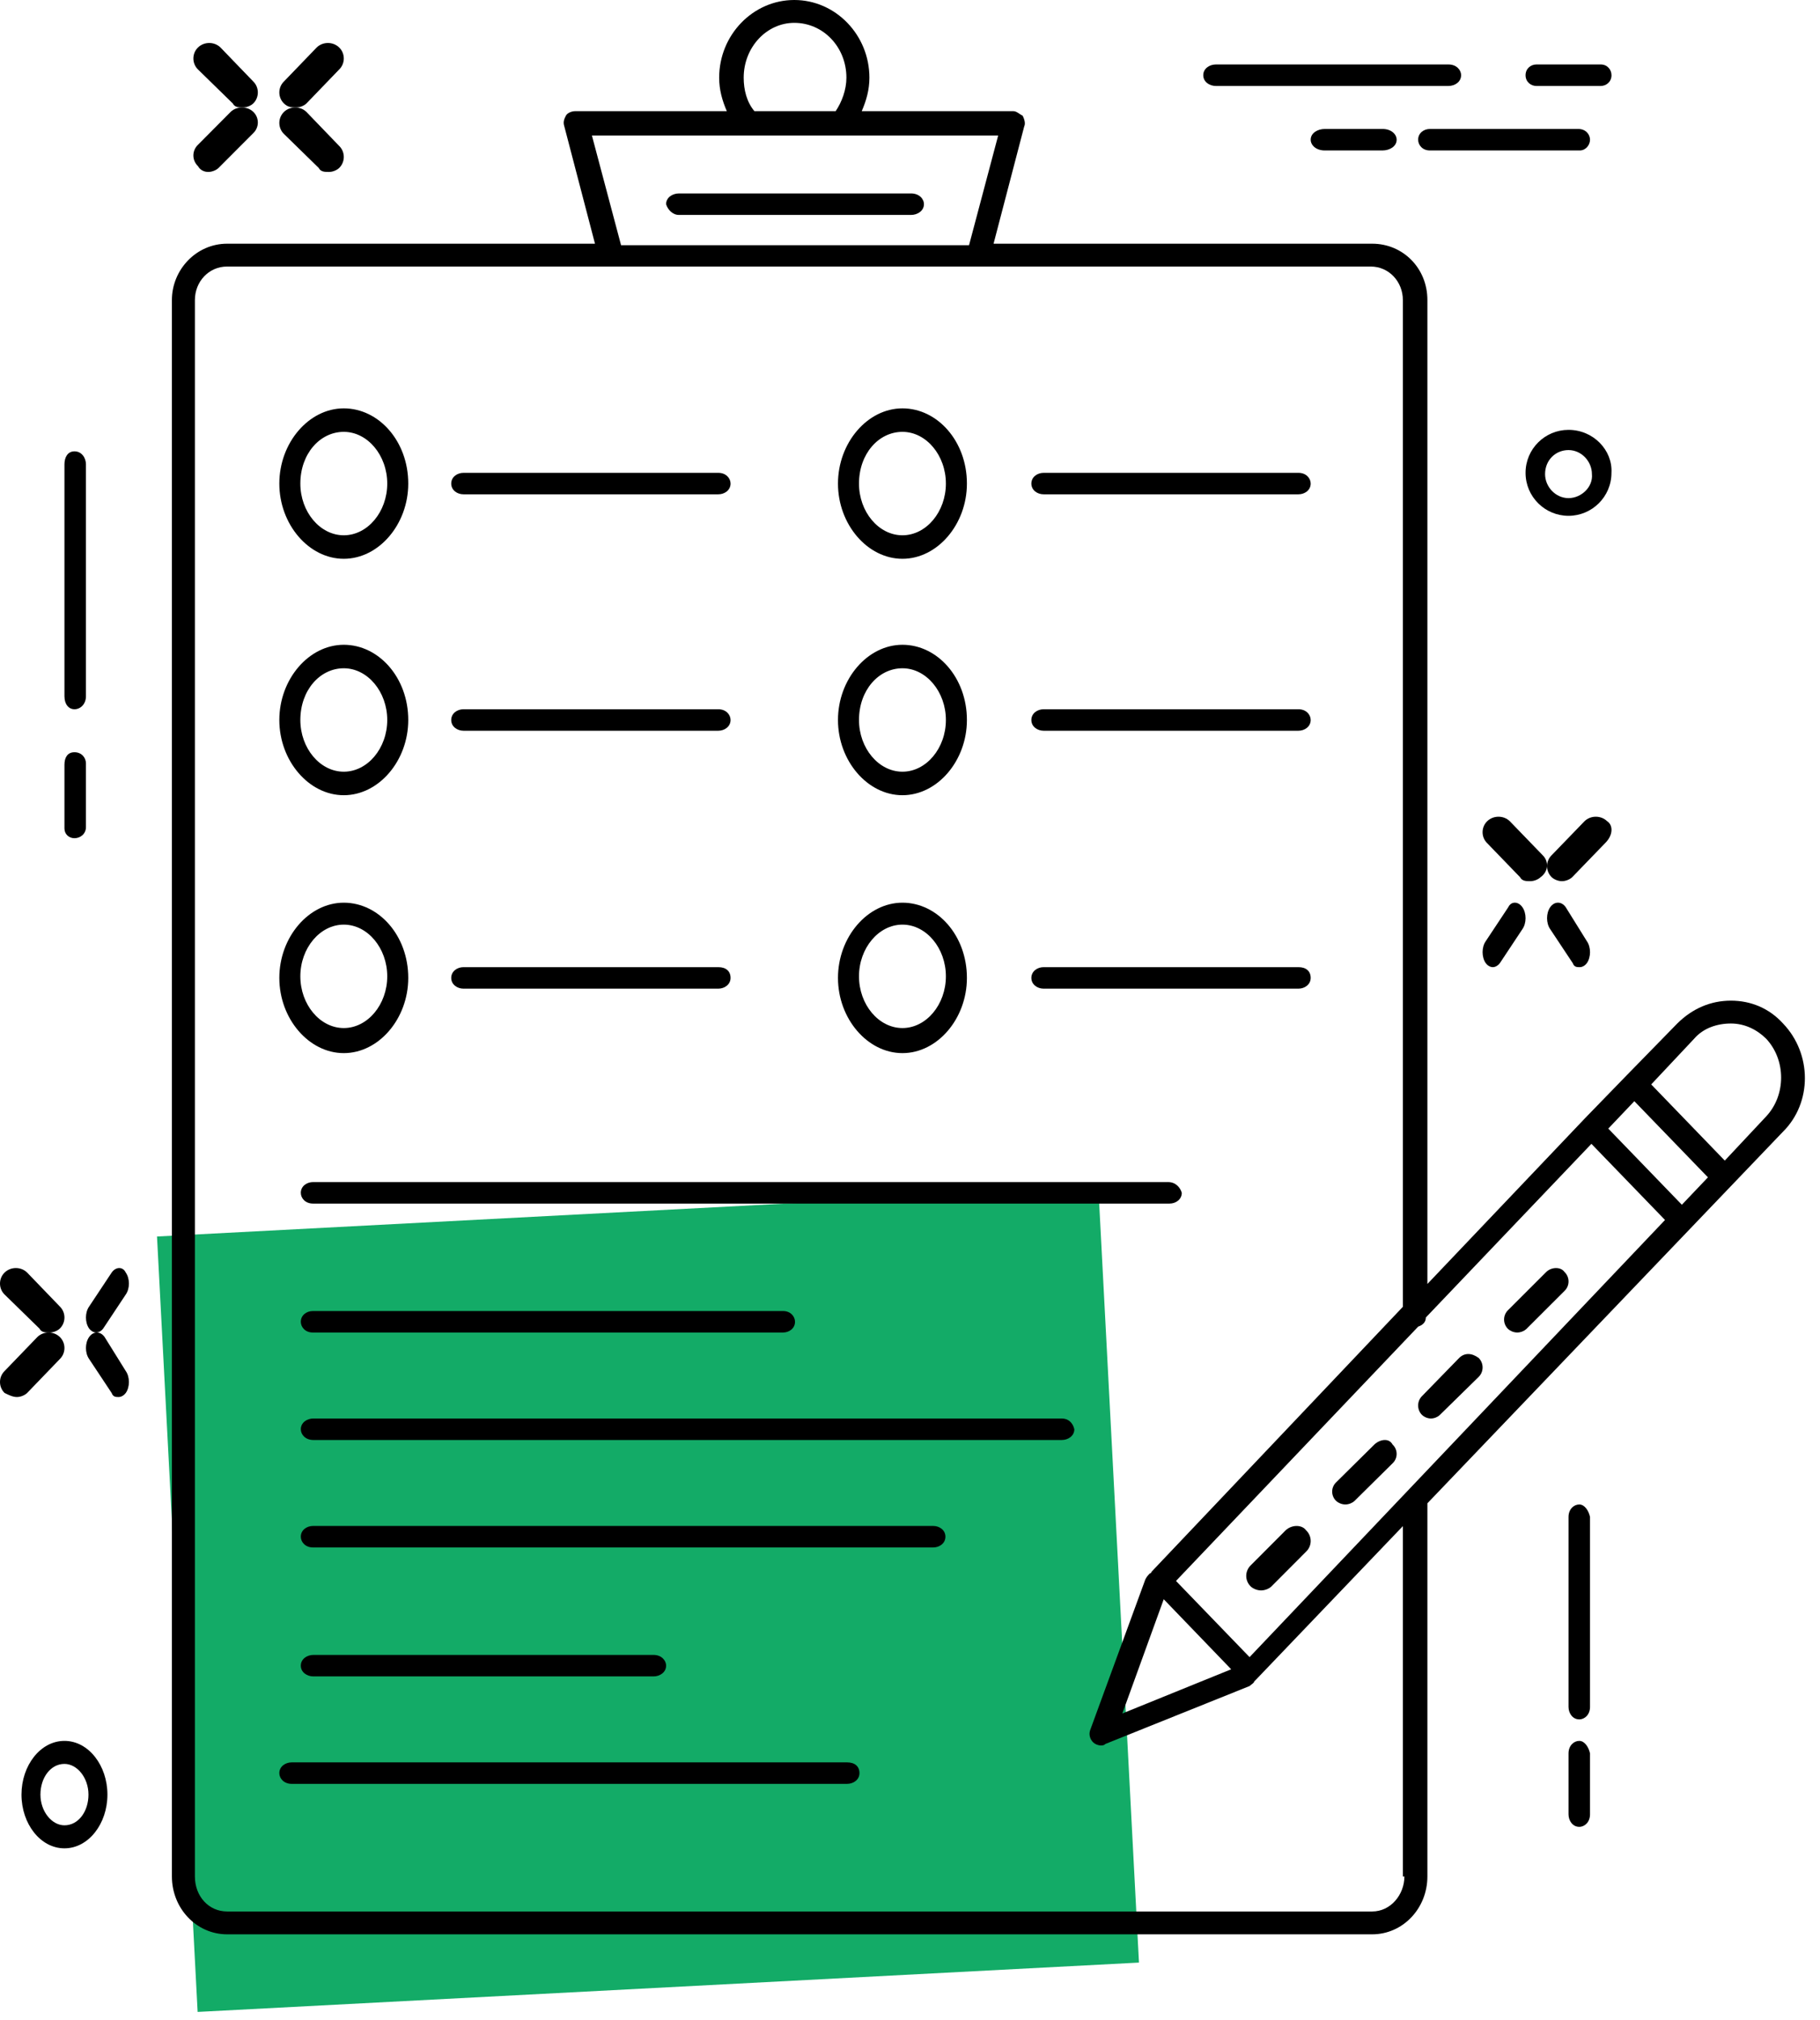 <?xml version="1.0" encoding="UTF-8"?>
<svg width="82px" height="91px" viewBox="0 0 82 91" version="1.1" xmlns="http://www.w3.org/2000/svg" xmlns:xlink="http://www.w3.org/1999/xlink">
    <!-- Generator: Sketch 48.2 (47327) - http://www.bohemiancoding.com/sketch -->
    <title>customer-3</title>
    <desc>Created with Sketch.</desc>
    <defs></defs>
    <g id="Artboard-5-Copy" stroke="none" stroke-width="1" fill="none" fill-rule="evenodd" transform="translate(-1039, -1778)">
        <g id="customer-3" transform="translate(1039, 1778)">
            <rect id="Rectangle-3" fill="#13AB67" transform="translate(29.195, 72.049) rotate(-3) translate(-29.195, -72.049) " x="7.96" y="54.561" width="42.47" height="34.975"></rect>
            <g id="Group" fill="#000000" fill-rule="nonzero">
                <path d="M15.489,25.17 C17.068,25.17 18.394,23.617 18.394,21.782 C18.394,19.876 17.068,18.394 15.489,18.394 C13.911,18.394 12.585,19.947 12.585,21.782 C12.585,23.617 13.911,25.17 15.489,25.17 Z M15.489,19.452 C16.563,19.452 17.447,20.511 17.447,21.782 C17.447,23.053 16.563,24.111 15.489,24.111 C14.416,24.111 13.532,23.053 13.532,21.782 C13.532,20.441 14.416,19.452 15.489,19.452 Z" id="Shape"></path>
                <path d="M20.88,22.266 L32.365,22.266 C32.64,22.266 32.915,22.084 32.915,21.782 C32.915,21.54 32.709,21.298 32.365,21.298 L20.88,21.298 C20.605,21.298 20.33,21.479 20.33,21.782 C20.33,22.084 20.605,22.266 20.88,22.266 Z" id="Shape"></path>
                <path d="M40.66,25.17 C42.238,25.17 43.564,23.617 43.564,21.782 C43.564,19.876 42.238,18.394 40.66,18.394 C39.081,18.394 37.755,19.947 37.755,21.782 C37.755,23.617 39.081,25.17 40.66,25.17 Z M40.66,19.452 C41.733,19.452 42.617,20.511 42.617,21.782 C42.617,23.053 41.733,24.111 40.66,24.111 C39.586,24.111 38.702,23.053 38.702,21.782 C38.702,20.441 39.586,19.452 40.66,19.452 Z" id="Shape"></path>
                <path d="M47.018,22.266 L58.503,22.266 C58.778,22.266 59.053,22.084 59.053,21.782 C59.053,21.54 58.847,21.298 58.503,21.298 L47.018,21.298 C46.743,21.298 46.468,21.479 46.468,21.782 C46.468,22.084 46.743,22.266 47.018,22.266 Z" id="Shape"></path>
                <path d="M15.489,35.819 C17.068,35.819 18.394,34.266 18.394,32.431 C18.394,30.525 17.068,29.043 15.489,29.043 C13.911,29.043 12.585,30.596 12.585,32.431 C12.585,34.266 13.911,35.819 15.489,35.819 Z M15.489,30.101 C16.563,30.101 17.447,31.16 17.447,32.431 C17.447,33.701 16.563,34.76 15.489,34.76 C14.416,34.76 13.532,33.701 13.532,32.431 C13.532,31.09 14.416,30.101 15.489,30.101 Z" id="Shape"></path>
                <path d="M20.88,32.915 L32.365,32.915 C32.64,32.915 32.915,32.733 32.915,32.431 C32.915,32.189 32.709,31.947 32.365,31.947 L20.88,31.947 C20.605,31.947 20.33,32.128 20.33,32.431 C20.33,32.733 20.605,32.915 20.88,32.915 Z" id="Shape"></path>
                <path d="M40.66,35.819 C42.238,35.819 43.564,34.266 43.564,32.431 C43.564,30.525 42.238,29.043 40.66,29.043 C39.081,29.043 37.755,30.596 37.755,32.431 C37.755,34.266 39.081,35.819 40.66,35.819 Z M40.66,30.101 C41.733,30.101 42.617,31.16 42.617,32.431 C42.617,33.701 41.733,34.76 40.66,34.76 C39.586,34.76 38.702,33.701 38.702,32.431 C38.702,31.09 39.586,30.101 40.66,30.101 Z" id="Shape"></path>
                <path d="M47.018,32.915 L58.503,32.915 C58.778,32.915 59.053,32.733 59.053,32.431 C59.053,32.189 58.847,31.947 58.503,31.947 L47.018,31.947 C46.743,31.947 46.468,32.128 46.468,32.431 C46.468,32.733 46.743,32.915 47.018,32.915 Z" id="Shape"></path>
                <path d="M15.489,47.436 C17.068,47.436 18.394,45.883 18.394,44.048 C18.394,42.142 17.068,40.66 15.489,40.66 C13.911,40.66 12.585,42.213 12.585,44.048 C12.585,45.883 13.911,47.436 15.489,47.436 Z M15.489,41.648 C16.563,41.648 17.447,42.707 17.447,43.977 C17.447,45.248 16.563,46.307 15.489,46.307 C14.416,46.307 13.532,45.248 13.532,43.977 C13.532,42.707 14.416,41.648 15.489,41.648 Z" id="Shape"></path>
                <path d="M20.88,44.532 L32.365,44.532 C32.64,44.532 32.915,44.35 32.915,44.048 C32.915,43.745 32.709,43.564 32.365,43.564 L20.88,43.564 C20.605,43.564 20.33,43.745 20.33,44.048 C20.33,44.35 20.605,44.532 20.88,44.532 Z" id="Shape"></path>
                <path d="M40.66,47.436 C42.238,47.436 43.564,45.883 43.564,44.048 C43.564,42.142 42.238,40.66 40.66,40.66 C39.081,40.66 37.755,42.213 37.755,44.048 C37.755,45.883 39.081,47.436 40.66,47.436 Z M40.66,41.648 C41.733,41.648 42.617,42.707 42.617,43.977 C42.617,45.248 41.733,46.307 40.66,46.307 C39.586,46.307 38.702,45.248 38.702,43.977 C38.702,42.707 39.586,41.648 40.66,41.648 Z" id="Shape"></path>
                <path d="M47.018,44.532 L58.503,44.532 C58.778,44.532 59.053,44.35 59.053,44.048 C59.053,43.745 58.847,43.564 58.503,43.564 L47.018,43.564 C46.743,43.564 46.468,43.745 46.468,44.048 C46.468,44.35 46.743,44.532 47.018,44.532 Z" id="Shape"></path>
                <path d="M3.356,31.947 C3.614,31.947 3.872,31.728 3.872,31.362 L3.872,20.914 C3.872,20.622 3.679,20.33 3.356,20.33 C3.033,20.33 2.904,20.622 2.904,20.914 L2.904,31.362 C2.904,31.728 3.098,31.947 3.356,31.947 Z" id="Shape"></path>
                <path d="M3.356,37.755 C3.614,37.755 3.872,37.568 3.872,37.256 L3.872,34.383 C3.872,34.133 3.679,33.883 3.356,33.883 C3.033,33.883 2.904,34.133 2.904,34.445 L2.904,37.318 C2.904,37.568 3.098,37.755 3.356,37.755 Z" id="Shape"></path>
                <path d="M71.154,67.766 C70.912,67.766 70.67,67.976 70.67,68.327 L70.67,76.886 C70.67,77.166 70.852,77.447 71.154,77.447 C71.396,77.447 71.638,77.236 71.638,76.886 L71.638,68.327 C71.578,68.047 71.396,67.766 71.154,67.766 Z" id="Shape"></path>
                <path d="M71.154,78.415 C70.912,78.415 70.67,78.626 70.67,78.978 L70.67,81.724 C70.67,82.006 70.852,82.287 71.154,82.287 C71.396,82.287 71.638,82.076 71.638,81.724 L71.638,78.978 C71.578,78.697 71.396,78.415 71.154,78.415 Z" id="Shape"></path>
                <path d="M10.488,4.66 C10.58,4.84 10.764,4.84 10.949,4.84 C11.133,4.84 11.317,4.75 11.41,4.66 C11.686,4.39 11.686,3.94 11.41,3.67 L9.934,2.139 C9.658,1.869 9.197,1.869 8.92,2.139 C8.644,2.409 8.644,2.859 8.92,3.129 L10.488,4.66 Z" id="Shape"></path>
                <path d="M14.36,7.565 C14.452,7.745 14.637,7.745 14.821,7.745 C15.005,7.745 15.19,7.655 15.282,7.565 C15.559,7.294 15.559,6.844 15.282,6.574 L13.807,5.043 C13.53,4.773 13.069,4.773 12.793,5.043 C12.516,5.313 12.516,5.763 12.793,6.034 L14.36,7.565 Z" id="Shape"></path>
                <path d="M9.381,7.745 C9.566,7.745 9.75,7.657 9.842,7.57 L11.41,5.998 C11.686,5.736 11.686,5.299 11.41,5.037 C11.133,4.775 10.672,4.775 10.395,5.037 L8.92,6.522 C8.644,6.784 8.644,7.221 8.92,7.483 C9.012,7.657 9.197,7.745 9.381,7.745 Z" id="Shape"></path>
                <path d="M13.346,4.84 C13.53,4.84 13.715,4.75 13.807,4.66 L15.282,3.129 C15.559,2.859 15.559,2.409 15.282,2.139 C15.005,1.869 14.544,1.869 14.268,2.139 L12.793,3.67 C12.516,3.94 12.516,4.39 12.793,4.66 C12.977,4.84 13.161,4.84 13.346,4.84 Z" id="Shape"></path>
                <path d="M1.775,59.841 C1.867,60.021 2.051,60.021 2.236,60.021 C2.42,60.021 2.605,59.931 2.697,59.841 C2.973,59.571 2.973,59.121 2.697,58.851 L1.222,57.32 C0.945,57.049 0.484,57.049 0.207,57.32 C-0.069,57.59 -0.069,58.04 0.207,58.31 L1.775,59.841 Z" id="Shape"></path>
                <path d="M4.713,60.224 C4.523,59.954 4.206,59.954 4.015,60.224 C3.825,60.494 3.825,60.944 4.015,61.214 L5.031,62.745 C5.094,62.926 5.221,62.926 5.348,62.926 C5.475,62.926 5.602,62.835 5.666,62.745 C5.856,62.475 5.856,62.025 5.666,61.755 L4.713,60.224 Z" id="Shape"></path>
                <path d="M2.697,61.214 C2.973,60.944 2.973,60.494 2.697,60.224 C2.42,59.954 1.959,59.954 1.683,60.224 L0.207,61.755 C-0.069,62.025 -0.069,62.475 0.207,62.745 C0.392,62.835 0.576,62.926 0.761,62.926 C0.945,62.926 1.129,62.835 1.222,62.745 L2.697,61.214 Z" id="Shape"></path>
                <path d="M5.031,57.32 L4.015,58.851 C3.825,59.121 3.825,59.571 4.015,59.841 C4.079,59.931 4.206,60.021 4.333,60.021 C4.46,60.021 4.587,59.931 4.65,59.841 L5.666,58.31 C5.856,58.04 5.856,57.59 5.666,57.32 C5.539,57.049 5.221,57.049 5.031,57.32 Z" id="Shape"></path>
                <path d="M69.504,38.521 L68.024,36.99 C67.746,36.72 67.284,36.72 67.006,36.99 C66.728,37.26 66.728,37.71 67.006,37.98 L68.486,39.511 C68.579,39.691 68.764,39.691 68.949,39.691 C69.134,39.691 69.319,39.601 69.412,39.511 C69.782,39.241 69.782,38.791 69.504,38.521 Z" id="Shape"></path>
                <path d="M70.543,40.862 C70.353,40.592 70.035,40.592 69.845,40.862 C69.655,41.132 69.655,41.583 69.845,41.853 L70.861,43.384 C70.924,43.564 71.051,43.564 71.178,43.564 C71.305,43.564 71.432,43.474 71.495,43.384 C71.686,43.114 71.686,42.663 71.495,42.393 L70.543,40.862 Z" id="Shape"></path>
                <path d="M67.956,40.862 L66.941,42.393 C66.75,42.663 66.75,43.114 66.941,43.384 C67.004,43.474 67.131,43.564 67.258,43.564 C67.385,43.564 67.512,43.474 67.576,43.384 L68.591,41.853 C68.782,41.583 68.782,41.132 68.591,40.862 C68.401,40.592 68.083,40.592 67.956,40.862 Z" id="Shape"></path>
                <path d="M72.409,36.99 C72.131,36.72 71.668,36.72 71.391,36.99 L69.91,38.521 C69.633,38.791 69.633,39.241 69.91,39.511 C70.003,39.601 70.188,39.691 70.373,39.691 C70.558,39.691 70.743,39.601 70.836,39.511 L72.316,37.98 C72.686,37.62 72.686,37.17 72.409,36.99 Z" id="Shape"></path>
                <path d="M70.669,19.362 C69.613,19.362 68.734,20.216 68.734,21.298 C68.734,22.38 69.613,23.234 70.669,23.234 C71.724,23.234 72.604,22.38 72.604,21.298 C72.662,20.273 71.783,19.362 70.669,19.362 Z M70.669,22.437 C70.083,22.437 69.613,21.924 69.613,21.355 C69.613,20.728 70.083,20.273 70.669,20.273 C71.255,20.273 71.724,20.785 71.724,21.355 C71.783,21.924 71.255,22.437 70.669,22.437 Z" id="Shape"></path>
                <path d="M2.904,78.415 C1.822,78.415 0.968,79.521 0.968,80.835 C0.968,82.149 1.822,83.255 2.904,83.255 C3.986,83.255 4.84,82.149 4.84,80.835 C4.84,79.521 3.986,78.415 2.904,78.415 Z M2.904,82.218 C2.335,82.218 1.822,81.596 1.822,80.835 C1.822,80.074 2.278,79.452 2.904,79.452 C3.474,79.452 3.986,80.074 3.986,80.835 C3.986,81.596 3.531,82.218 2.904,82.218 Z" id="Shape"></path>
                <path d="M54.779,3.872 L65.263,3.872 C65.546,3.872 65.83,3.691 65.83,3.388 C65.83,3.146 65.617,2.904 65.263,2.904 L54.779,2.904 C54.496,2.904 54.213,3.086 54.213,3.388 C54.213,3.691 54.496,3.872 54.779,3.872 Z" id="Shape"></path>
                <path d="M69.218,3.872 L72.122,3.872 C72.364,3.872 72.606,3.691 72.606,3.388 C72.606,3.146 72.425,2.904 72.122,2.904 L69.218,2.904 C68.976,2.904 68.734,3.086 68.734,3.388 C68.734,3.691 68.976,3.872 69.218,3.872 Z" id="Shape"></path>
                <path d="M71.638,6.293 C71.638,6.051 71.441,5.809 71.113,5.809 L64.419,5.809 C64.156,5.809 63.894,5.99 63.894,6.293 C63.894,6.535 64.091,6.777 64.419,6.777 L71.179,6.777 C71.441,6.777 71.638,6.535 71.638,6.293 Z" id="Shape"></path>
                <path d="M59.685,5.809 C59.369,5.809 59.053,5.99 59.053,6.293 C59.053,6.535 59.29,6.777 59.685,6.777 L62.293,6.777 C62.609,6.777 62.926,6.595 62.926,6.293 C62.926,6.051 62.688,5.809 62.293,5.809 L59.685,5.809 Z" id="Shape"></path>
                <path d="M80.335,46.102 C79.713,45.416 78.885,45.073 77.987,45.073 C77.987,45.073 77.987,45.073 77.987,45.073 C77.089,45.073 76.26,45.416 75.569,46.102 L73.29,48.435 C73.29,48.435 73.29,48.435 73.29,48.435 C73.29,48.435 73.29,48.435 73.29,48.435 L71.425,50.356 C71.425,50.356 71.425,50.356 71.425,50.356 C71.425,50.356 71.425,50.356 71.425,50.356 L64.311,57.834 L64.311,13.515 C64.311,12.074 63.206,10.977 61.825,10.977 L44.765,10.977 L46.146,5.694 C46.215,5.557 46.146,5.351 46.077,5.214 C45.939,5.145 45.801,5.008 45.663,5.008 L38.825,5.008 C39.032,4.528 39.171,4.048 39.171,3.499 C39.171,1.578 37.651,0 35.786,0 C33.921,0 32.402,1.578 32.402,3.499 C32.402,4.048 32.54,4.528 32.747,5.008 L25.91,5.008 C25.771,5.008 25.564,5.077 25.495,5.214 C25.426,5.351 25.357,5.488 25.426,5.694 L26.807,10.977 L10.231,10.977 C8.85,10.977 7.745,12.143 7.745,13.515 L7.745,84.521 C7.745,85.961 8.85,87.128 10.231,87.128 L61.825,87.128 C63.206,87.128 64.311,85.961 64.311,84.521 L64.311,67.713 C64.311,67.713 64.311,67.713 64.311,67.713 L80.335,50.973 C81.647,49.67 81.647,47.474 80.335,46.102 Z M35.786,1.029 C37.098,1.029 38.135,2.127 38.135,3.499 C38.135,4.048 37.927,4.596 37.651,5.008 L33.99,5.008 C33.645,4.596 33.507,4.048 33.507,3.499 C33.507,2.127 34.543,1.029 35.786,1.029 Z M26.669,6.106 L33.783,6.106 L37.927,6.106 L44.972,6.106 L43.66,11.045 L27.982,11.045 L26.669,6.106 Z M63.275,84.521 C63.275,85.344 62.654,86.099 61.825,86.099 L10.231,86.099 C9.402,86.099 8.781,85.413 8.781,84.521 L8.781,13.515 C8.781,12.692 9.402,12.006 10.231,12.006 L27.498,12.006 L44.005,12.006 L61.756,12.006 C62.585,12.006 63.206,12.692 63.206,13.515 L63.206,58.863 L51.879,70.8 C51.879,70.8 51.879,70.868 51.81,70.868 C51.741,70.937 51.672,71.006 51.603,71.143 L49.116,77.935 C49.047,78.14 49.116,78.346 49.254,78.483 C49.323,78.552 49.462,78.621 49.6,78.621 C49.669,78.621 49.738,78.621 49.807,78.552 L56.299,75.945 C56.368,75.877 56.507,75.808 56.507,75.739 C56.507,75.739 56.576,75.671 56.576,75.671 L63.206,68.742 L63.206,84.521 L63.275,84.521 Z M52.432,72.035 L55.471,75.19 L50.567,77.18 L52.432,72.035 Z M56.299,74.642 L52.984,71.211 L63.897,59.754 C64.104,59.686 64.242,59.549 64.242,59.343 L71.701,51.522 L75.017,54.952 L56.299,74.642 Z M75.776,54.266 L72.461,50.836 L73.635,49.601 L76.951,53.031 L75.776,54.266 Z M79.575,50.287 L77.71,52.277 L74.395,48.846 L76.329,46.788 C76.743,46.308 77.365,46.102 77.987,46.102 C77.987,46.102 77.987,46.102 77.987,46.102 C78.608,46.102 79.161,46.377 79.575,46.788 C80.473,47.749 80.473,49.327 79.575,50.287 Z" id="Shape"></path>
                <path d="M61.923,65.065 L60.205,66.763 C59.96,66.994 59.96,67.38 60.205,67.612 C60.287,67.689 60.451,67.766 60.614,67.766 C60.778,67.766 60.942,67.689 61.023,67.612 L62.741,65.914 C62.987,65.683 62.987,65.297 62.741,65.065 C62.578,64.757 62.169,64.834 61.923,65.065 Z" id="Shape"></path>
                <path d="M57.924,68.931 L56.356,70.503 C56.08,70.765 56.08,71.202 56.356,71.464 C56.449,71.551 56.633,71.638 56.817,71.638 C57.002,71.638 57.186,71.551 57.278,71.464 L58.846,69.891 C59.122,69.629 59.122,69.193 58.846,68.931 C58.661,68.669 58.2,68.669 57.924,68.931 Z" id="Shape"></path>
                <path d="M69.668,57.292 L67.95,59.008 C67.705,59.242 67.705,59.631 67.95,59.865 C68.032,59.943 68.195,60.021 68.359,60.021 C68.523,60.021 68.686,59.943 68.768,59.865 L70.486,58.15 C70.732,57.916 70.732,57.526 70.486,57.292 C70.323,57.059 69.913,57.059 69.668,57.292 Z" id="Shape"></path>
                <path d="M65.744,61.165 L64.073,62.88 C63.834,63.114 63.834,63.504 64.073,63.738 C64.152,63.816 64.311,63.894 64.47,63.894 C64.63,63.894 64.789,63.816 64.868,63.738 L66.619,62.022 C66.858,61.789 66.858,61.399 66.619,61.165 C66.301,60.931 65.982,60.931 65.744,61.165 Z" id="Shape"></path>
                <path d="M14.091,59.053 C13.822,59.053 13.553,59.235 13.553,59.537 C13.553,59.779 13.755,60.021 14.091,60.021 L35.281,60.021 C35.55,60.021 35.819,59.84 35.819,59.537 C35.819,59.295 35.617,59.053 35.281,59.053 L14.091,59.053 Z" id="Shape"></path>
                <path d="M52.629,53.245 L14.101,53.245 C13.827,53.245 13.553,53.426 13.553,53.729 C13.553,53.971 13.758,54.213 14.101,54.213 L52.697,54.213 C52.971,54.213 53.245,54.031 53.245,53.729 C53.176,53.487 52.971,53.245 52.629,53.245 Z" id="Shape"></path>
                <path d="M47.842,63.894 L14.115,63.894 C13.834,63.894 13.553,64.075 13.553,64.378 C13.553,64.62 13.764,64.862 14.115,64.862 L47.842,64.862 C48.123,64.862 48.404,64.68 48.404,64.378 C48.334,64.075 48.123,63.894 47.842,63.894 Z" id="Shape"></path>
                <path d="M42.05,68.734 L14.099,68.734 C13.826,68.734 13.553,68.916 13.553,69.218 C13.553,69.46 13.758,69.702 14.099,69.702 L42.05,69.702 C42.323,69.702 42.596,69.521 42.596,69.218 C42.596,68.916 42.323,68.734 42.05,68.734 Z" id="Shape"></path>
                <path d="M14.118,75.511 L29.446,75.511 C29.728,75.511 30.011,75.329 30.011,75.027 C30.011,74.785 29.799,74.543 29.446,74.543 L14.118,74.543 C13.836,74.543 13.553,74.724 13.553,75.027 C13.553,75.329 13.836,75.511 14.118,75.511 Z" id="Shape"></path>
                <path d="M38.167,79.383 L13.141,79.383 C12.863,79.383 12.585,79.564 12.585,79.867 C12.585,80.109 12.794,80.351 13.141,80.351 L38.167,80.351 C38.445,80.351 38.723,80.17 38.723,79.867 C38.723,79.564 38.515,79.383 38.167,79.383 Z" id="Shape"></path>
                <path d="M30.591,9.681 L41.047,9.681 C41.337,9.681 41.628,9.499 41.628,9.197 C41.628,8.955 41.41,8.713 41.047,8.713 L30.591,8.713 C30.301,8.713 30.011,8.894 30.011,9.197 C30.083,9.439 30.301,9.681 30.591,9.681 Z" id="Shape"></path>
            </g>
        </g>
    </g>
</svg>